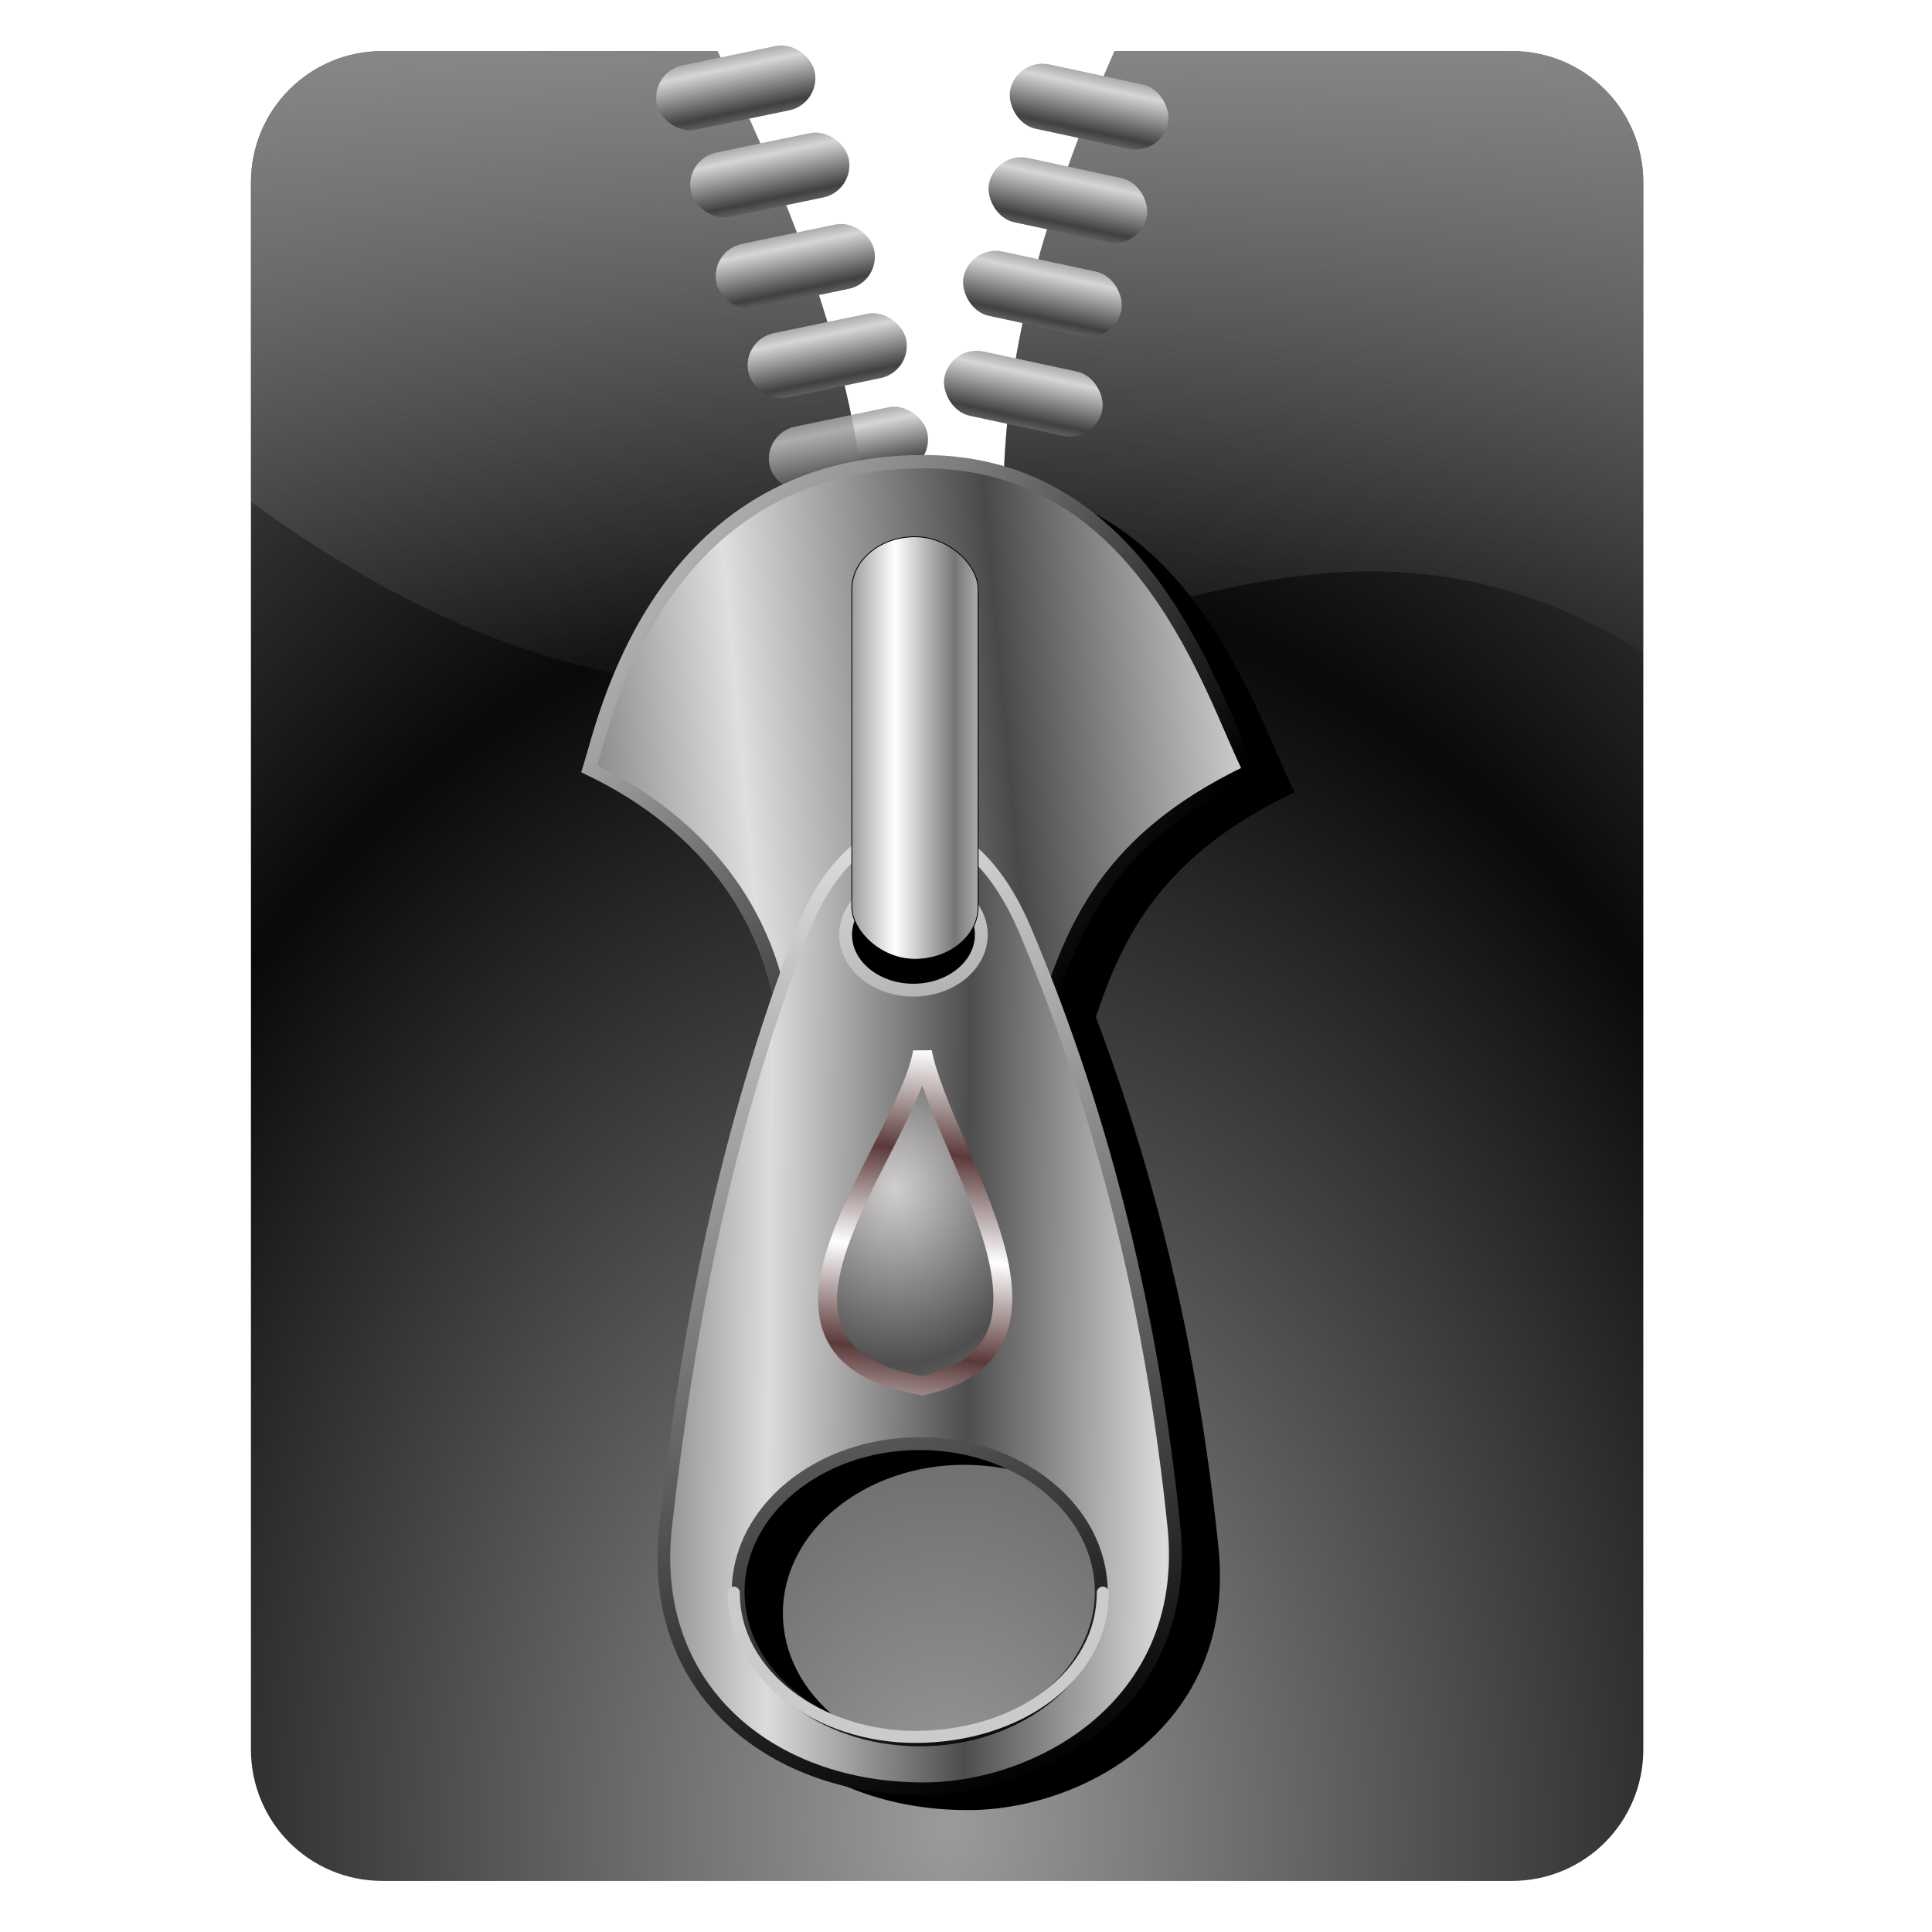 <?xml version="1.0" encoding="UTF-8" standalone="no"?>
<!-- Created with Inkscape (http://www.inkscape.org/) -->

<svg
   xmlns:dc="http://purl.org/dc/elements/1.1/"
   xmlns:cc="http://creativecommons.org/ns#"
   xmlns:rdf="http://www.w3.org/1999/02/22-rdf-syntax-ns#"
   xmlns:svg="http://www.w3.org/2000/svg"
   xmlns="http://www.w3.org/2000/svg"
   xmlns:xlink="http://www.w3.org/1999/xlink"
   xmlns:sodipodi="http://sodipodi.sourceforge.net/DTD/sodipodi-0.dtd"
   xmlns:inkscape="http://www.inkscape.org/namespaces/inkscape"
   width="256"
   height="256"
   id="svg2"
   sodipodi:version="0.32"
   inkscape:version="0.48.0 r9654"
   version="1.0"
   sodipodi:docname="utilities-file-archiver.svg"
   inkscape:output_extension="org.inkscape.output.svg.inkscape">
  <sodipodi:namedview
     id="base"
     pagecolor="#ffffff"
     bordercolor="#666666"
     borderopacity="1.0"
     inkscape:pageopacity="0.0"
     inkscape:pageshadow="2"
     inkscape:zoom="3.5507812"
     inkscape:cx="128"
     inkscape:cy="128"
     inkscape:document-units="px"
     inkscape:current-layer="layer1"
     width="256px"
     height="256px"
     inkscape:window-width="1920"
     inkscape:window-height="1056"
     inkscape:window-x="-4"
     inkscape:window-y="1"
     showgrid="false"
     inkscape:window-maximized="1" />
  <defs
     id="defs4">
    <linearGradient
       id="linearGradient4350-3">
      <stop
         style="stop-color:#8a8a8a;stop-opacity:1"
         offset="0"
         id="stop4420" />
      <stop
         style="stop-color:#666666;stop-opacity:0"
         offset="1"
         id="stop4422" />
    </linearGradient>
    <linearGradient
       inkscape:collect="always"
       id="linearGradient4369">
      <stop
         style="stop-color:#404040;stop-opacity:1;"
         offset="0"
         id="stop4371" />
      <stop
         style="stop-color:#d6d6d6;stop-opacity:1"
         offset="1"
         id="stop4373" />
    </linearGradient>
    <linearGradient
       inkscape:collect="always"
       id="linearGradient4355">
      <stop
         style="stop-color:black;stop-opacity:1;"
         offset="0"
         id="stop4357" />
      <stop
         style="stop-color:#dedede;stop-opacity:1"
         offset="1"
         id="stop4359" />
    </linearGradient>
    <linearGradient
       inkscape:collect="always"
       id="linearGradient4348">
      <stop
         style="stop-color:#d1cece;stop-opacity:1;"
         offset="0"
         id="stop4350" />
      <stop
         style="stop-color:#4e4e4e;stop-opacity:1"
         offset="1"
         id="stop4353" />
    </linearGradient>
    <linearGradient
       inkscape:collect="always"
       id="linearGradient4342">
      <stop
         style="stop-color:#dcdcdc;stop-opacity:1"
         offset="0"
         id="stop4344" />
      <stop
         style="stop-color:#4d4d4d;stop-opacity:1"
         offset="1"
         id="stop4346" />
    </linearGradient>
    <linearGradient
       inkscape:collect="always"
       id="linearGradient4336">
      <stop
         style="stop-color:#dfdfdf;stop-opacity:1"
         offset="0"
         id="stop4338" />
      <stop
         style="stop-color:#494949;stop-opacity:1"
         offset="1"
         id="stop4340" />
    </linearGradient>
    <linearGradient
       id="linearGradient4350">
      <stop
         id="stop4352"
         offset="0"
         style="stop-color:#9b9b9b;stop-opacity:1" />
      <stop
         id="stop4354"
         offset="1"
         style="stop-color:#090909;stop-opacity:1" />
    </linearGradient>
    <linearGradient
       id="linearGradient3387">
      <stop
         style="stop-color:#000000;stop-opacity:0;"
         offset="0"
         id="stop3389" />
      <stop
         style="stop-color:#ffffff;stop-opacity:1;"
         offset="1"
         id="stop3391" />
    </linearGradient>
    <linearGradient
       id="linearGradient3369">
      <stop
         style="stop-color:#cccccc;stop-opacity:1;"
         offset="0"
         id="stop3371" />
      <stop
         style="stop-color:#000000;stop-opacity:1;"
         offset="1"
         id="stop3373" />
    </linearGradient>
    <linearGradient
       id="linearGradient3578">
      <stop
         style="stop-color:#000000;stop-opacity:1;"
         offset="0"
         id="stop3580" />
      <stop
         style="stop-color:#fffcfc;stop-opacity:1;"
         offset="1"
         id="stop3582" />
    </linearGradient>
    <inkscape:perspective
       id="perspective2503"
       inkscape:persp3d-origin="128 : 85.333333 : 1"
       inkscape:vp_z="256 : 128 : 1"
       inkscape:vp_y="0 : 1000 : 0"
       inkscape:vp_x="0 : 128 : 1"
       sodipodi:type="inkscape:persp3d" />
    <linearGradient
       inkscape:collect="always"
       xlink:href="#linearGradient3578"
       id="linearGradient3584"
       x1="13.515"
       y1="-7.475"
       x2="16.093"
       y2="-7.475"
       gradientUnits="userSpaceOnUse"
       spreadMethod="reflect" />
    <linearGradient
       inkscape:collect="always"
       xlink:href="#linearGradient3369"
       id="linearGradient3375"
       x1="155.814"
       y1="113.364"
       x2="215.891"
       y2="50.574"
       gradientUnits="userSpaceOnUse"
       spreadMethod="reflect" />
    <linearGradient
       inkscape:collect="always"
       xlink:href="#linearGradient3387"
       id="linearGradient3393"
       x1="-81.182"
       y1="145.672"
       x2="-79.283"
       y2="78.618"
       gradientUnits="userSpaceOnUse" />
    <linearGradient
       inkscape:collect="always"
       xlink:href="#linearGradient3387"
       id="linearGradient3397"
       gradientUnits="userSpaceOnUse"
       x1="-81.182"
       y1="145.672"
       x2="-79.283"
       y2="78.618" />
    <linearGradient
       inkscape:collect="always"
       xlink:href="#linearGradient3369"
       id="linearGradient3403"
       gradientUnits="userSpaceOnUse"
       spreadMethod="reflect"
       x1="155.814"
       y1="113.364"
       x2="215.891"
       y2="50.574"
       gradientTransform="matrix(0.458,0,0,0.458,12.358,81.059)" />
    <linearGradient
       inkscape:collect="always"
       xlink:href="#linearGradient3578"
       id="linearGradient3290"
       gradientUnits="userSpaceOnUse"
       spreadMethod="reflect"
       x1="13.515"
       y1="-7.475"
       x2="16.093"
       y2="-7.475" />
    <radialGradient
       inkscape:collect="always"
       xlink:href="#linearGradient4350"
       id="radialGradient2478"
       gradientUnits="userSpaceOnUse"
       gradientTransform="matrix(1.358,-0.019,0.025,1.778,-50.253,-137.956)"
       cx="125.499"
       cy="215.065"
       fx="125.499"
       fy="215.065"
       r="93.098"
       spreadMethod="reflect" />
    <linearGradient
       id="linearGradient2828"
       inkscape:collect="always">
      <stop
         id="stop2830"
         offset="0"
         style="stop-color:black;stop-opacity:1" />
      <stop
         id="stop2832"
         offset="1"
         style="stop-color:#d9dae5;stop-opacity:1" />
    </linearGradient>
    <linearGradient
       inkscape:collect="always"
       id="linearGradient2818">
      <stop
         style="stop-color:white;stop-opacity:1"
         offset="0"
         id="stop2820" />
      <stop
         style="stop-color:black;stop-opacity:0;"
         offset="1"
         id="stop2822" />
    </linearGradient>
    <linearGradient
       inkscape:collect="always"
       id="linearGradient2805">
      <stop
         style="stop-color:black;stop-opacity:1"
         offset="0"
         id="stop2807" />
      <stop
         style="stop-color:#c0c1c6;stop-opacity:1"
         offset="1"
         id="stop2809" />
    </linearGradient>
    <linearGradient
       id="linearGradient2793"
       inkscape:collect="always">
      <stop
         id="stop2795"
         offset="0"
         style="stop-color:#003dff;stop-opacity:0" />
      <stop
         id="stop2797"
         offset="1"
         style="stop-color:white;stop-opacity:1" />
    </linearGradient>
    <linearGradient
       inkscape:collect="always"
       id="linearGradient2780">
      <stop
         style="stop-color:#003dff;stop-opacity:1"
         offset="0"
         id="stop2782" />
      <stop
         style="stop-color:#19254c;stop-opacity:1"
         offset="1"
         id="stop2784" />
    </linearGradient>
    <linearGradient
       inkscape:collect="always"
       id="linearGradient2770">
      <stop
         style="stop-color:black;stop-opacity:1;"
         offset="0"
         id="stop2218" />
      <stop
         style="stop-color:#c1bebe;stop-opacity:1"
         offset="1"
         id="stop2220" />
    </linearGradient>
    <linearGradient
       inkscape:collect="always"
       id="linearGradient2762">
      <stop
         style="stop-color:#2c3c52;stop-opacity:1"
         offset="0"
         id="stop2223" />
      <stop
         style="stop-color:#dfe4f4;stop-opacity:1"
         offset="1"
         id="stop2766" />
    </linearGradient>
    <linearGradient
       inkscape:collect="always"
       xlink:href="#linearGradient2762"
       id="linearGradient2768"
       x1="501.397"
       y1="261.003"
       x2="277.037"
       y2="6.405"
       gradientUnits="userSpaceOnUse" />
    <linearGradient
       inkscape:collect="always"
       xlink:href="#linearGradient2770"
       id="linearGradient2227"
       x1="416.771"
       y1="270.426"
       x2="368.889"
       y2="4.71"
       gradientUnits="userSpaceOnUse" />
    <radialGradient
       inkscape:collect="always"
       xlink:href="#linearGradient2780"
       id="radialGradient2786"
       cx="396.425"
       cy="160.074"
       fx="396.425"
       fy="160.074"
       r="88.609"
       gradientTransform="matrix(1.42,-1.174761e-2,6.273547e-3,0.758,-166.297,20.285)"
       gradientUnits="userSpaceOnUse" />
    <linearGradient
       inkscape:collect="always"
       xlink:href="#linearGradient2793"
       id="linearGradient2791"
       x1="393.016"
       y1="85.341"
       x2="393.016"
       y2="19.746"
       gradientUnits="userSpaceOnUse" />
    <radialGradient
       inkscape:collect="always"
       xlink:href="#linearGradient2780"
       id="radialGradient2801"
       gradientUnits="userSpaceOnUse"
       gradientTransform="matrix(0.953,-7.470188e-3,4.207906e-3,0.482,44.915,168.695)"
       cx="396.425"
       cy="160.074"
       fx="396.425"
       fy="160.074"
       r="88.609" />
    <linearGradient
       inkscape:collect="always"
       xlink:href="#linearGradient2805"
       id="linearGradient2811"
       x1="183.444"
       y1="250.441"
       x2="86.719"
       y2="173.728"
       gradientUnits="userSpaceOnUse"
       gradientTransform="matrix(0.847,0,0,0.919,305.979,23.46)" />
    <linearGradient
       inkscape:collect="always"
       xlink:href="#linearGradient2805"
       id="linearGradient2815"
       gradientUnits="userSpaceOnUse"
       gradientTransform="matrix(0.224,0,0,0.669,363.315,76.343)"
       x1="183.444"
       y1="250.441"
       x2="86.719"
       y2="173.728" />
    <linearGradient
       inkscape:collect="always"
       xlink:href="#linearGradient2818"
       id="linearGradient2824"
       x1="412.486"
       y1="179.298"
       x2="436.362"
       y2="252.676"
       gradientUnits="userSpaceOnUse" />
    <linearGradient
       inkscape:collect="always"
       xlink:href="#linearGradient2828"
       id="linearGradient2826"
       gradientUnits="userSpaceOnUse"
       gradientTransform="matrix(0.847,0,0,0.919,305.979,23.46)"
       x1="183.444"
       y1="250.441"
       x2="90.657"
       y2="167.681" />
    <linearGradient
       inkscape:collect="always"
       xlink:href="#linearGradient2762"
       id="linearGradient2844"
       gradientUnits="userSpaceOnUse"
       x1="501.397"
       y1="261.003"
       x2="277.037"
       y2="6.405" />
    <linearGradient
       inkscape:collect="always"
       xlink:href="#linearGradient2770"
       id="linearGradient2846"
       gradientUnits="userSpaceOnUse"
       x1="416.771"
       y1="270.426"
       x2="368.889"
       y2="4.71" />
    <radialGradient
       inkscape:collect="always"
       xlink:href="#linearGradient2780"
       id="radialGradient2848"
       gradientUnits="userSpaceOnUse"
       gradientTransform="matrix(1.42,-1.174761e-2,6.273547e-3,0.758,-166.297,20.285)"
       cx="396.425"
       cy="160.074"
       fx="396.425"
       fy="160.074"
       r="88.609" />
    <linearGradient
       inkscape:collect="always"
       xlink:href="#linearGradient2793"
       id="linearGradient2850"
       gradientUnits="userSpaceOnUse"
       x1="393.016"
       y1="85.341"
       x2="393.016"
       y2="19.746" />
    <radialGradient
       inkscape:collect="always"
       xlink:href="#linearGradient2780"
       id="radialGradient2852"
       gradientUnits="userSpaceOnUse"
       gradientTransform="matrix(0.953,-7.470188e-3,4.207906e-3,0.482,44.915,168.695)"
       cx="396.425"
       cy="160.074"
       fx="396.425"
       fy="160.074"
       r="88.609" />
    <linearGradient
       inkscape:collect="always"
       xlink:href="#linearGradient2828"
       id="linearGradient2854"
       gradientUnits="userSpaceOnUse"
       gradientTransform="matrix(0.847,0,0,0.919,305.979,23.46)"
       x1="183.444"
       y1="250.441"
       x2="90.657"
       y2="167.681" />
    <linearGradient
       inkscape:collect="always"
       xlink:href="#linearGradient2818"
       id="linearGradient2856"
       gradientUnits="userSpaceOnUse"
       x1="412.486"
       y1="179.298"
       x2="436.362"
       y2="252.676" />
    <linearGradient
       y2="188.9"
       x2="200.742"
       y1="188.9"
       x1="138.728"
       gradientUnits="userSpaceOnUse"
       id="linearGradient2874"
       xlink:href="#linearGradient2847"
       inkscape:collect="always" />
    <linearGradient
       y2="168.867"
       x2="143.352"
       y1="167.243"
       x1="189.914"
       gradientUnits="userSpaceOnUse"
       id="linearGradient2872"
       xlink:href="#linearGradient2839"
       inkscape:collect="always" />
    <linearGradient
       y2="93.37"
       x2="166.292"
       y1="93.37"
       x1="153.66"
       spreadMethod="reflect"
       gradientUnits="userSpaceOnUse"
       id="linearGradient2870"
       xlink:href="#linearGradient2786"
       inkscape:collect="always" />
    <linearGradient
       y2="168.336"
       x2="102.47"
       y1="157.005"
       x1="-13.211"
       gradientTransform="translate(111.983,33.995)"
       gradientUnits="userSpaceOnUse"
       id="linearGradient2868"
       xlink:href="#linearGradient2796"
       inkscape:collect="always" />
    <linearGradient
       y2="199.665"
       x2="57.143"
       y1="204.331"
       x1="-8.545"
       spreadMethod="reflect"
       gradientTransform="translate(111.983,33.995)"
       gradientUnits="userSpaceOnUse"
       id="linearGradient2866"
       xlink:href="#linearGradient2786"
       inkscape:collect="always" />
    <linearGradient
       y2="30.924"
       x2="106.671"
       y1="121.749"
       x1="229.521"
       gradientTransform="matrix(1.001,0,0,0.89,0.456,11.535)"
       gradientUnits="userSpaceOnUse"
       id="linearGradient2864"
       xlink:href="#linearGradient2776"
       inkscape:collect="always" />
    <linearGradient
       y2="55.932"
       x2="174.53"
       y1="59.707"
       x1="88.153"
       spreadMethod="reflect"
       gradientTransform="matrix(1.001,0,0,0.89,0.456,11.535)"
       gradientUnits="userSpaceOnUse"
       id="linearGradient2862"
       xlink:href="#linearGradient2786"
       inkscape:collect="always" />
    <linearGradient
       gradientUnits="userSpaceOnUse"
       y2="188.9"
       x2="200.742"
       y1="188.9"
       x1="138.728"
       id="linearGradient2853"
       xlink:href="#linearGradient2847"
       inkscape:collect="always" />
    <linearGradient
       gradientUnits="userSpaceOnUse"
       y2="168.867"
       x2="143.352"
       y1="167.243"
       x1="189.914"
       id="linearGradient2845"
       xlink:href="#linearGradient2839"
       inkscape:collect="always" />
    <linearGradient
       y2="93.37"
       x2="166.292"
       y1="93.37"
       x1="153.66"
       spreadMethod="reflect"
       gradientUnits="userSpaceOnUse"
       id="linearGradient2835"
       xlink:href="#linearGradient2786"
       inkscape:collect="always" />
    <linearGradient
       y2="168.336"
       x2="102.47"
       y1="157.005"
       x1="-13.211"
       gradientTransform="translate(111.983,33.995)"
       gradientUnits="userSpaceOnUse"
       id="linearGradient2833"
       xlink:href="#linearGradient2796"
       inkscape:collect="always" />
    <linearGradient
       y2="199.665"
       x2="57.143"
       y1="204.331"
       x1="-8.545"
       spreadMethod="reflect"
       gradientTransform="translate(111.983,33.995)"
       gradientUnits="userSpaceOnUse"
       id="linearGradient2831"
       xlink:href="#linearGradient2786"
       inkscape:collect="always" />
    <linearGradient
       y2="30.924"
       x2="106.671"
       y1="121.749"
       x1="229.521"
       gradientTransform="matrix(1.001,0,0,0.89,0.456,11.535)"
       gradientUnits="userSpaceOnUse"
       id="linearGradient2829"
       xlink:href="#linearGradient2776"
       inkscape:collect="always" />
    <linearGradient
       y2="55.932"
       x2="174.53"
       y1="59.707"
       x1="88.153"
       spreadMethod="reflect"
       gradientTransform="matrix(1.001,0,0,0.89,0.456,11.535)"
       gradientUnits="userSpaceOnUse"
       id="linearGradient2827"
       xlink:href="#linearGradient2786"
       inkscape:collect="always" />
    <linearGradient
       id="linearGradient2760">
      <stop
         id="stop2762"
         offset="0"
         style="stop-color:#dfd4d4;stop-opacity:1" />
      <stop
         style="stop-color:#6f6a6a;stop-opacity:1;"
         offset="0"
         id="stop2768" />
      <stop
         id="stop2770"
         offset="0.75"
         style="stop-color:#3a2a2a;stop-opacity:1;" />
      <stop
         style="stop-color:#8a7575;stop-opacity:1;"
         offset="0.875"
         id="stop2772" />
      <stop
         id="stop2774"
         offset="0.938"
         style="stop-color:#c0b0b0;stop-opacity:1;" />
      <stop
         id="stop2764"
         offset="1"
         style="stop-color:#bfbfbf;stop-opacity:1;" />
    </linearGradient>
    <linearGradient
       id="linearGradient2776"
       inkscape:collect="always">
      <stop
         id="stop2778"
         offset="0"
         style="stop-color:#b5b5b5;stop-opacity:1" />
      <stop
         id="stop2780"
         offset="1"
         style="stop-color:black;stop-opacity:1" />
    </linearGradient>
    <linearGradient
       id="linearGradient2786"
       inkscape:collect="always">
      <stop
         id="stop2788"
         offset="0"
         style="stop-color:white;stop-opacity:1" />
      <stop
         id="stop2790"
         offset="1"
         style="stop-color:#767676;stop-opacity:1" />
    </linearGradient>
    <linearGradient
       id="linearGradient2796"
       inkscape:collect="always">
      <stop
         id="stop2798"
         offset="0"
         style="stop-color:black;stop-opacity:1;" />
      <stop
         id="stop2800"
         offset="1"
         style="stop-color:#c7bbbb;stop-opacity:1" />
    </linearGradient>
    <linearGradient
       id="linearGradient2839"
       inkscape:collect="always">
      <stop
         id="stop2841"
         offset="0"
         style="stop-color:#d1cece;stop-opacity:1;" />
      <stop
         id="stop2843"
         offset="1"
         style="stop-color:#aeaeae;stop-opacity:1" />
    </linearGradient>
    <linearGradient
       id="linearGradient2847"
       inkscape:collect="always">
      <stop
         id="stop2849"
         offset="0"
         style="stop-color:#5b3939;stop-opacity:1" />
      <stop
         id="stop2851"
         offset="1"
         style="stop-color:white;stop-opacity:1" />
    </linearGradient>
    <inkscape:perspective
       id="perspective3554"
       inkscape:persp3d-origin="128 : 85.333333 : 1"
       inkscape:vp_z="256 : 128 : 1"
       inkscape:vp_y="0 : 1000 : 0"
       inkscape:vp_x="0 : 128 : 1"
       sodipodi:type="inkscape:persp3d" />
    <linearGradient
       inkscape:collect="always"
       xlink:href="#linearGradient2762"
       id="linearGradient3658"
       gradientUnits="userSpaceOnUse"
       x1="501.397"
       y1="261.003"
       x2="277.037"
       y2="6.405" />
    <linearGradient
       inkscape:collect="always"
       xlink:href="#linearGradient2770"
       id="linearGradient3660"
       gradientUnits="userSpaceOnUse"
       x1="416.771"
       y1="270.426"
       x2="368.889"
       y2="4.71" />
    <radialGradient
       inkscape:collect="always"
       xlink:href="#linearGradient2780"
       id="radialGradient3662"
       gradientUnits="userSpaceOnUse"
       gradientTransform="matrix(1.42,-1.174761e-2,6.273547e-3,0.758,-166.297,20.285)"
       cx="396.425"
       cy="160.074"
       fx="396.425"
       fy="160.074"
       r="88.609" />
    <linearGradient
       inkscape:collect="always"
       xlink:href="#linearGradient2793"
       id="linearGradient3664"
       gradientUnits="userSpaceOnUse"
       x1="393.016"
       y1="85.341"
       x2="393.016"
       y2="19.746" />
    <radialGradient
       inkscape:collect="always"
       xlink:href="#linearGradient2780"
       id="radialGradient3666"
       gradientUnits="userSpaceOnUse"
       gradientTransform="matrix(0.953,-7.470188e-3,4.207906e-3,0.482,44.915,168.695)"
       cx="396.425"
       cy="160.074"
       fx="396.425"
       fy="160.074"
       r="88.609" />
    <linearGradient
       inkscape:collect="always"
       xlink:href="#linearGradient2828"
       id="linearGradient3668"
       gradientUnits="userSpaceOnUse"
       gradientTransform="matrix(0.847,0,0,0.919,305.979,23.46)"
       x1="183.444"
       y1="250.441"
       x2="90.657"
       y2="167.681" />
    <linearGradient
       inkscape:collect="always"
       xlink:href="#linearGradient2818"
       id="linearGradient3670"
       gradientUnits="userSpaceOnUse"
       x1="412.486"
       y1="179.298"
       x2="436.362"
       y2="252.676" />
    <linearGradient
       inkscape:collect="always"
       xlink:href="#linearGradient4336"
       id="linearGradient3672"
       gradientUnits="userSpaceOnUse"
       gradientTransform="matrix(1.001,0,0,0.89,0.456,11.535)"
       spreadMethod="reflect"
       x1="118.56"
       y1="59.707"
       x2="174.53"
       y2="55.932" />
    <linearGradient
       inkscape:collect="always"
       xlink:href="#linearGradient2776"
       id="linearGradient3674"
       gradientUnits="userSpaceOnUse"
       gradientTransform="matrix(1.001,0,0,0.89,0.456,11.535)"
       x1="90.454"
       y1="61.92"
       x2="209.965"
       y2="127.144" />
    <linearGradient
       inkscape:collect="always"
       xlink:href="#linearGradient4342"
       id="linearGradient3676"
       gradientUnits="userSpaceOnUse"
       gradientTransform="translate(111.983,33.995)"
       spreadMethod="reflect"
       x1="15.186"
       y1="199.393"
       x2="57.143"
       y2="199.665" />
    <linearGradient
       inkscape:collect="always"
       xlink:href="#linearGradient4355"
       id="linearGradient3678"
       gradientUnits="userSpaceOnUse"
       gradientTransform="translate(111.983,33.995)"
       x1="103.653"
       y1="312.28"
       x2="7.545"
       y2="91.522" />
    <linearGradient
       inkscape:collect="always"
       xlink:href="#linearGradient2786"
       id="linearGradient3680"
       gradientUnits="userSpaceOnUse"
       spreadMethod="reflect"
       x1="153.66"
       y1="93.37"
       x2="166.292"
       y2="93.37" />
    <linearGradient
       inkscape:collect="always"
       xlink:href="#linearGradient4348"
       id="linearGradient3682"
       gradientUnits="userSpaceOnUse"
       x1="185.614"
       y1="165.327"
       x2="151.17"
       y2="165.035" />
    <linearGradient
       inkscape:collect="always"
       xlink:href="#linearGradient2847"
       id="linearGradient3684"
       gradientUnits="userSpaceOnUse"
       x1="192.283"
       y1="231.054"
       x2="141.714"
       y2="212.372"
       spreadMethod="reflect" />
    <linearGradient
       inkscape:collect="always"
       xlink:href="#linearGradient4369"
       id="linearGradient4375"
       x1="91.89"
       y1="34.356"
       x2="91.892"
       y2="28.509"
       gradientUnits="userSpaceOnUse"
       spreadMethod="reflect" />
    <linearGradient
       inkscape:collect="always"
       xlink:href="#linearGradient4369"
       id="linearGradient4379"
       gradientUnits="userSpaceOnUse"
       spreadMethod="reflect"
       x1="91.89"
       y1="34.356"
       x2="91.892"
       y2="28.509"
       gradientTransform="translate(2.07,12.221)" />
    <linearGradient
       inkscape:collect="always"
       xlink:href="#linearGradient4369"
       id="linearGradient4383"
       gradientUnits="userSpaceOnUse"
       gradientTransform="translate(2.922,24.765)"
       spreadMethod="reflect"
       x1="91.89"
       y1="34.356"
       x2="91.892"
       y2="28.509" />
    <linearGradient
       inkscape:collect="always"
       xlink:href="#linearGradient4369"
       id="linearGradient4387"
       gradientUnits="userSpaceOnUse"
       gradientTransform="translate(4.659,37.204)"
       spreadMethod="reflect"
       x1="91.89"
       y1="34.356"
       x2="91.892"
       y2="28.509" />
    <linearGradient
       inkscape:collect="always"
       xlink:href="#linearGradient4369"
       id="linearGradient4391"
       gradientUnits="userSpaceOnUse"
       gradientTransform="translate(4.902,49.909)"
       spreadMethod="reflect"
       x1="91.89"
       y1="34.356"
       x2="91.892"
       y2="28.509" />
    <linearGradient
       inkscape:collect="always"
       xlink:href="#linearGradient4369"
       id="linearGradient4402"
       gradientUnits="userSpaceOnUse"
       spreadMethod="reflect"
       x1="91.89"
       y1="34.356"
       x2="91.892"
       y2="28.509"
       gradientTransform="translate(50.901,-47.682)" />
    <linearGradient
       inkscape:collect="always"
       xlink:href="#linearGradient4369"
       id="linearGradient4406"
       gradientUnits="userSpaceOnUse"
       gradientTransform="translate(50.756,-34.976)"
       spreadMethod="reflect"
       x1="91.89"
       y1="34.356"
       x2="91.892"
       y2="28.509" />
    <linearGradient
       inkscape:collect="always"
       xlink:href="#linearGradient4369"
       id="linearGradient4410"
       gradientUnits="userSpaceOnUse"
       gradientTransform="translate(50.06,-22.15)"
       spreadMethod="reflect"
       x1="91.89"
       y1="34.356"
       x2="91.892"
       y2="28.509" />
    <linearGradient
       inkscape:collect="always"
       xlink:href="#linearGradient4369"
       id="linearGradient4414"
       gradientUnits="userSpaceOnUse"
       gradientTransform="translate(50.367,-8.677)"
       spreadMethod="reflect"
       x1="91.89"
       y1="34.356"
       x2="91.892"
       y2="28.509" />
    <linearGradient
       inkscape:collect="always"
       xlink:href="#linearGradient4350-3"
       id="linearGradient4424"
       x1="116.894"
       y1="2.394"
       x2="118.614"
       y2="97.303"
       gradientUnits="userSpaceOnUse"
       spreadMethod="pad" />
    <linearGradient
       inkscape:collect="always"
       xlink:href="#linearGradient4336"
       id="linearGradient4233"
       gradientUnits="userSpaceOnUse"
       gradientTransform="matrix(1.001,0,0,0.89,0.456,11.535)"
       spreadMethod="reflect"
       x1="118.56"
       y1="59.707"
       x2="174.53"
       y2="55.932" />
    <linearGradient
       inkscape:collect="always"
       xlink:href="#linearGradient2776"
       id="linearGradient4235"
       gradientUnits="userSpaceOnUse"
       gradientTransform="matrix(1.001,0,0,0.89,0.456,11.535)"
       x1="90.454"
       y1="61.92"
       x2="209.965"
       y2="127.144" />
    <linearGradient
       inkscape:collect="always"
       xlink:href="#linearGradient4342"
       id="linearGradient4237"
       gradientUnits="userSpaceOnUse"
       gradientTransform="translate(111.983,33.995)"
       spreadMethod="reflect"
       x1="15.186"
       y1="199.393"
       x2="57.143"
       y2="199.665" />
    <linearGradient
       inkscape:collect="always"
       xlink:href="#linearGradient4355"
       id="linearGradient4239"
       gradientUnits="userSpaceOnUse"
       gradientTransform="translate(111.983,33.995)"
       x1="103.653"
       y1="312.28"
       x2="7.545"
       y2="91.522" />
    <linearGradient
       inkscape:collect="always"
       xlink:href="#linearGradient2786"
       id="linearGradient4241"
       gradientUnits="userSpaceOnUse"
       spreadMethod="reflect"
       x1="153.66"
       y1="93.37"
       x2="166.292"
       y2="93.37" />
    <linearGradient
       inkscape:collect="always"
       xlink:href="#linearGradient4348"
       id="linearGradient4243"
       gradientUnits="userSpaceOnUse"
       x1="185.614"
       y1="165.327"
       x2="151.17"
       y2="165.035" />
    <linearGradient
       inkscape:collect="always"
       xlink:href="#linearGradient2847"
       id="linearGradient4245"
       gradientUnits="userSpaceOnUse"
       spreadMethod="reflect"
       x1="192.283"
       y1="231.054"
       x2="141.714"
       y2="212.372" />
    <linearGradient
       inkscape:collect="always"
       xlink:href="#linearGradient4348"
       id="linearGradient4248"
       gradientUnits="userSpaceOnUse"
       x1="185.614"
       y1="165.327"
       x2="151.17"
       y2="165.035"
       gradientTransform="matrix(0.719,0,0,0.587,-168.442,54.758)" />
    <linearGradient
       inkscape:collect="always"
       xlink:href="#linearGradient2847"
       id="linearGradient4250"
       gradientUnits="userSpaceOnUse"
       spreadMethod="reflect"
       x1="192.283"
       y1="231.054"
       x2="141.714"
       y2="212.372"
       gradientTransform="matrix(0.719,0,0,0.587,-168.442,54.758)" />
    <linearGradient
       inkscape:collect="always"
       xlink:href="#linearGradient4336"
       id="linearGradient4256"
       gradientUnits="userSpaceOnUse"
       gradientTransform="matrix(1.001,0,0,0.89,0.456,11.535)"
       spreadMethod="reflect"
       x1="118.56"
       y1="59.707"
       x2="174.53"
       y2="55.932" />
    <linearGradient
       inkscape:collect="always"
       xlink:href="#linearGradient2776"
       id="linearGradient4258"
       gradientUnits="userSpaceOnUse"
       gradientTransform="matrix(1.001,0,0,0.89,0.456,11.535)"
       x1="90.454"
       y1="61.92"
       x2="209.965"
       y2="127.144" />
    <linearGradient
       inkscape:collect="always"
       xlink:href="#linearGradient4342"
       id="linearGradient4260"
       gradientUnits="userSpaceOnUse"
       gradientTransform="translate(111.983,33.995)"
       spreadMethod="reflect"
       x1="15.186"
       y1="199.393"
       x2="57.143"
       y2="199.665" />
    <linearGradient
       inkscape:collect="always"
       xlink:href="#linearGradient4355"
       id="linearGradient4262"
       gradientUnits="userSpaceOnUse"
       gradientTransform="translate(111.983,33.995)"
       x1="103.653"
       y1="312.28"
       x2="7.545"
       y2="91.522" />
    <linearGradient
       inkscape:collect="always"
       xlink:href="#linearGradient2786"
       id="linearGradient4264"
       gradientUnits="userSpaceOnUse"
       spreadMethod="reflect"
       x1="153.66"
       y1="93.37"
       x2="166.292"
       y2="93.37" />
    <linearGradient
       inkscape:collect="always"
       xlink:href="#linearGradient2786"
       id="linearGradient4267"
       gradientUnits="userSpaceOnUse"
       spreadMethod="reflect"
       x1="153.66"
       y1="93.37"
       x2="166.292"
       y2="93.37"
       gradientTransform="matrix(0.628,0,0,0.512,-147.164,52.982)" />
    <linearGradient
       inkscape:collect="always"
       xlink:href="#linearGradient4342"
       id="linearGradient4270"
       gradientUnits="userSpaceOnUse"
       gradientTransform="matrix(0.628,0,0,0.512,-76.884,70.393)"
       spreadMethod="reflect"
       x1="15.186"
       y1="199.393"
       x2="57.143"
       y2="199.665" />
    <linearGradient
       inkscape:collect="always"
       xlink:href="#linearGradient4355"
       id="linearGradient4272"
       gradientUnits="userSpaceOnUse"
       gradientTransform="matrix(0.628,0,0,0.512,-76.884,70.393)"
       x1="103.653"
       y1="312.28"
       x2="7.545"
       y2="91.522" />
    <linearGradient
       inkscape:collect="always"
       xlink:href="#linearGradient4336"
       id="linearGradient4275"
       gradientUnits="userSpaceOnUse"
       gradientTransform="matrix(0.628,0,0,0.456,-146.878,58.89)"
       spreadMethod="reflect"
       x1="118.56"
       y1="59.707"
       x2="174.53"
       y2="55.932" />
    <linearGradient
       inkscape:collect="always"
       xlink:href="#linearGradient2776"
       id="linearGradient4277"
       gradientUnits="userSpaceOnUse"
       gradientTransform="matrix(0.628,0,0,0.456,-146.878,58.89)"
       x1="90.454"
       y1="61.92"
       x2="209.965"
       y2="127.144" />
    <filter
       inkscape:collect="always"
       id="filter4284">
      <feGaussianBlur
         inkscape:collect="always"
         stdDeviation="1.317"
         id="feGaussianBlur4286" />
    </filter>
    <linearGradient
       inkscape:collect="always"
       xlink:href="#linearGradient4348"
       id="linearGradient4289"
       gradientUnits="userSpaceOnUse"
       x1="185.614"
       y1="165.327"
       x2="151.17"
       y2="165.035"
       gradientTransform="matrix(0.719,0,0,0.587,-149.291,55.039)" />
    <linearGradient
       inkscape:collect="always"
       xlink:href="#linearGradient2847"
       id="linearGradient4291"
       gradientUnits="userSpaceOnUse"
       spreadMethod="reflect"
       x1="192.283"
       y1="231.054"
       x2="141.714"
       y2="212.372"
       gradientTransform="matrix(0.719,0,0,0.587,-149.291,55.039)" />
    <linearGradient
       inkscape:collect="always"
       xlink:href="#linearGradient2847"
       id="linearGradient4305"
       x1="117.172"
       y1="176.724"
       x2="118.915"
       y2="163.487"
       gradientUnits="userSpaceOnUse"
       spreadMethod="reflect"
       gradientTransform="translate(1.127,2.253)" />
    <radialGradient
       inkscape:collect="always"
       xlink:href="#linearGradient4348"
       id="radialGradient4315"
       cx="117.232"
       cy="156.755"
       fx="117.232"
       fy="156.755"
       r="14.858"
       gradientTransform="matrix(1.322,0,0,1.572,-36.375,-88.881)"
       gradientUnits="userSpaceOnUse"
       spreadMethod="reflect" />
    <linearGradient
       inkscape:collect="always"
       xlink:href="#linearGradient4336"
       id="linearGradient4319"
       gradientUnits="userSpaceOnUse"
       gradientTransform="matrix(1.001,0,0,0.89,0.456,11.535)"
       spreadMethod="reflect"
       x1="118.56"
       y1="59.707"
       x2="174.53"
       y2="55.932" />
    <linearGradient
       inkscape:collect="always"
       xlink:href="#linearGradient2776"
       id="linearGradient4321"
       gradientUnits="userSpaceOnUse"
       gradientTransform="matrix(1.001,0,0,0.89,0.456,11.535)"
       x1="90.454"
       y1="61.92"
       x2="209.965"
       y2="127.144" />
    <linearGradient
       inkscape:collect="always"
       xlink:href="#linearGradient4342"
       id="linearGradient4323"
       gradientUnits="userSpaceOnUse"
       gradientTransform="translate(111.983,33.995)"
       spreadMethod="reflect"
       x1="15.186"
       y1="199.393"
       x2="57.143"
       y2="199.665" />
    <linearGradient
       inkscape:collect="always"
       xlink:href="#linearGradient4355"
       id="linearGradient4325"
       gradientUnits="userSpaceOnUse"
       gradientTransform="translate(111.983,33.995)"
       x1="103.653"
       y1="312.28"
       x2="7.545"
       y2="91.522" />
    <linearGradient
       inkscape:collect="always"
       xlink:href="#linearGradient2786"
       id="linearGradient4327"
       gradientUnits="userSpaceOnUse"
       spreadMethod="reflect"
       x1="153.66"
       y1="93.37"
       x2="166.292"
       y2="93.37" />
    <linearGradient
       inkscape:collect="always"
       xlink:href="#linearGradient2786"
       id="linearGradient4330"
       gradientUnits="userSpaceOnUse"
       spreadMethod="reflect"
       x1="153.66"
       y1="93.37"
       x2="166.292"
       y2="93.37"
       gradientTransform="matrix(0.628,0,0,0.512,22.094,51.293)" />
    <linearGradient
       inkscape:collect="always"
       xlink:href="#linearGradient4342"
       id="linearGradient4333"
       gradientUnits="userSpaceOnUse"
       gradientTransform="matrix(0.628,0,0,0.512,92.374,68.703)"
       spreadMethod="reflect"
       x1="15.186"
       y1="199.393"
       x2="57.143"
       y2="199.665" />
    <linearGradient
       inkscape:collect="always"
       xlink:href="#linearGradient4355"
       id="linearGradient4335"
       gradientUnits="userSpaceOnUse"
       gradientTransform="matrix(0.628,0,0,0.512,92.374,68.703)"
       x1="103.653"
       y1="312.28"
       x2="7.545"
       y2="91.522" />
    <linearGradient
       inkscape:collect="always"
       xlink:href="#linearGradient4336"
       id="linearGradient4338"
       gradientUnits="userSpaceOnUse"
       gradientTransform="matrix(0.628,0,0,0.456,22.38,57.2)"
       spreadMethod="reflect"
       x1="118.56"
       y1="59.707"
       x2="174.53"
       y2="55.932" />
    <linearGradient
       inkscape:collect="always"
       xlink:href="#linearGradient2776"
       id="linearGradient4340"
       gradientUnits="userSpaceOnUse"
       gradientTransform="matrix(0.628,0,0,0.456,22.38,57.2)"
       x1="90.454"
       y1="61.92"
       x2="209.965"
       y2="127.144" />
  </defs>
  <g
     id="layer1"
     inkscape:groupmode="layer"
     inkscape:label="1. réteg">
    <path
       inkscape:connector-curvature="0"
       style="fill:url(#radialGradient2478);fill-opacity:1;stroke:none;stroke-width:1.7;stroke-linecap:round;stroke-linejoin:round;stroke-miterlimit:4;stroke-opacity:1"
       d="m 50.677,6.768 44.387,0 C 129.485,77.499 105.742,81.9 123.732,157.866 148.628,82.545 116.41,77.615 147.692,6.768 l 52.628,0 c 9.654,0 17.427,7.772 17.427,17.426 l 0,207.611 c 0,9.654 -7.772,17.427 -17.427,17.427 l -149.644,0 c -9.654,0 -17.426,-7.772 -17.426,-17.427 l 0,-207.611 c 0,-9.654 7.772,-17.426 17.426,-17.426 z"
       id="rect3239"
       sodipodi:nodetypes="cccccccccccc" />
    <rect
       style="opacity:1;fill:url(#linearGradient4391);fill-opacity:1;stroke:none;stroke-width:1.6;stroke-linecap:round;stroke-linejoin:round;stroke-miterlimit:4;stroke-dasharray:none;stroke-dashoffset:0;stroke-opacity:1"
       id="rect4389"
       width="21.357"
       height="8.711"
       x="87.34"
       y="76.757"
       ry="4.356"
       transform="matrix(0.979,-0.203,0.203,0.979,0,0)" />
    <path
       sodipodi:nodetypes="cccccccccc"
       id="path4416"
       d="m 50.677,6.768 44.387,0 C 129.485,77.499 105.742,81.9 123.732,157.866 148.628,82.545 116.41,77.615 147.692,6.768 l 52.628,0 c 9.654,0 17.427,7.772 17.427,17.426 l 0,62.291 C 156.607,48.376 118.387,128.546 33.251,66.49 l 0,-42.296 c 0,-9.654 7.772,-17.426 17.426,-17.426 z"
       style="fill:url(#linearGradient4424);fill-opacity:1;stroke:none;stroke-width:1.7;stroke-linecap:round;stroke-linejoin:round;stroke-miterlimit:4;stroke-opacity:1"
       inkscape:connector-curvature="0" />
    <path
       style="fill:#000000;fill-opacity:1;fill-rule:evenodd;stroke:none;filter:url(#filter4284)"
       d="m 127.985,64.002 c -35.155,0.252 -42.091,34.825 -43.969,40.687 13.899,6.696 22.361,17.22 25.125,29.938 0.002,0.01 -0.002,0.021 0,0.031 -8.1,23.529 -12.398,46.83 -15.031,70.375 -2.414,21.582 13.858,34.719 33.875,34.812 15.276,0.162 35.92,-10.998 33.469,-34.812 -2.483,-24.121 -7.612,-47.52 -16.25,-70.281 3.647,-10.919 8.934,-21.523 26.344,-29.781 -5.043,-9.799 -13.871,-41.182 -43.562,-40.969 z m -0.188,130.094 c 13.278,0 24.031,8.821 24.031,19.656 0,10.836 -10.753,19.625 -24.031,19.625 -13.278,0 -24.062,-8.789 -24.062,-19.625 0,-10.836 10.785,-19.656 24.062,-19.656 z"
       id="path4225"
       inkscape:connector-curvature="0" />
    <path
       inkscape:connector-curvature="0"
       style="fill:url(#linearGradient4338);fill-opacity:1;fill-rule:evenodd;stroke:url(#linearGradient4340);stroke-width:1.766;stroke-linecap:butt;stroke-linejoin:miter;stroke-miterlimit:4;stroke-opacity:1;stroke-dasharray:none"
       d="m 78.093,101.865 c 1.877,-5.863 8.829,-40.441 43.984,-40.694 29.691,-0.213 38.522,31.198 43.565,40.997 -20.296,9.627 -24.11,22.441 -28.066,35.227 l -33.511,0 C 102.777,122.189 93.977,109.517 78.093,101.865 z"
       id="path1873"
       sodipodi:nodetypes="cscccc" />
    <path
       sodipodi:type="arc"
       style="opacity:1;fill:#000000;fill-opacity:1;stroke:none"
       id="path4317"
       sodipodi:cx="120.67767"
       sodipodi:cy="125.0429"
       sodipodi:rx="12.250825"
       sodipodi:ry="8.4488449"
       d="m 132.929,125.043 a 12.251,8.449 0 1 1 -24.502,0 12.251,8.449 0 1 1 24.502,0 z" />
    <path
       inkscape:connector-curvature="0"
       style="fill:url(#linearGradient4333);fill-opacity:1;fill-rule:evenodd;stroke:url(#linearGradient4335);stroke-width:1.701;stroke-linecap:butt;stroke-linejoin:miter;stroke-miterlimit:4;stroke-opacity:1;stroke-dasharray:none"
       d="m 120.95,109.676 c -5.752,0.062 -11.346,5.055 -14.768,14.02 -10.04,26.302 -15.048,52.264 -17.985,78.521 -2.414,21.582 13.854,34.717 33.871,34.811 15.276,0.162 35.93,-10.996 33.478,-34.811 -2.796,-27.162 -8.928,-53.428 -19.671,-78.873 -3.987,-9.443 -9.522,-13.726 -14.925,-13.668 z m 0.079,6.85 c 4.965,0 9.002,3.279 9.002,7.33 0,4.052 -4.037,7.346 -9.002,7.346 -4.965,0 -8.982,-3.295 -8.982,-7.346 0,-4.052 4.018,-7.33 8.982,-7.33 z m 0.843,74.76 c 13.278,0 24.045,8.802 24.045,19.638 0,10.836 -10.767,19.622 -24.045,19.622 -13.278,0 -24.064,-8.786 -24.064,-19.622 0,-10.836 10.786,-19.638 24.064,-19.638 z"
       id="path2794" />
    <rect
       style="fill:url(#linearGradient4330);fill-opacity:1;stroke:#000000;stroke-width:0.113;stroke-linecap:round;stroke-linejoin:round;stroke-miterlimit:4;stroke-opacity:1;stroke-dasharray:none;stroke-dashoffset:0"
       id="rect2784"
       width="16.733"
       height="55.988"
       x="112.873"
       y="71.119"
       rx="17.16"
       ry="6.94" />
    <rect
       style="opacity:1;fill:url(#linearGradient4375);fill-opacity:1;stroke:none;stroke-width:1.6;stroke-linecap:round;stroke-linejoin:round;stroke-miterlimit:4;stroke-dasharray:none;stroke-dashoffset:0;stroke-opacity:1"
       id="rect4321"
       width="21.357"
       height="8.711"
       x="82.438"
       y="26.847"
       ry="4.356"
       transform="matrix(0.979,-0.203,0.203,0.979,0,0)" />
    <path
       style="opacity:1;fill:none;fill-opacity:1;stroke:#cbcbcb;stroke-width:1.6;stroke-linecap:round;stroke-linejoin:round;stroke-miterlimit:4;stroke-dasharray:none;stroke-dashoffset:0;stroke-opacity:1"
       d="m 146.125,211.038 c 0,11.019 -11.134,19.109 -24.869,19.109 -12.611,0 -24.026,-8.09 -24.026,-19.109"
       id="path4361"
       inkscape:connector-curvature="0"
       sodipodi:nodetypes="csc" />
    <rect
       transform="matrix(0.979,-0.203,0.203,0.979,0,0)"
       ry="4.356"
       y="39.068"
       x="84.508"
       height="8.711"
       width="21.357"
       id="rect4377"
       style="opacity:1;fill:url(#linearGradient4379);fill-opacity:1;stroke:none;stroke-width:1.6;stroke-linecap:round;stroke-linejoin:round;stroke-miterlimit:4;stroke-dasharray:none;stroke-dashoffset:0;stroke-opacity:1" />
    <rect
       style="opacity:1;fill:url(#linearGradient4383);fill-opacity:1;stroke:none;stroke-width:1.6;stroke-linecap:round;stroke-linejoin:round;stroke-miterlimit:4;stroke-dasharray:none;stroke-dashoffset:0;stroke-opacity:1"
       id="rect4381"
       width="21.357"
       height="8.711"
       x="85.36"
       y="51.612"
       ry="4.356"
       transform="matrix(0.979,-0.203,0.203,0.979,0,0)" />
    <rect
       transform="matrix(0.979,-0.203,0.203,0.979,0,0)"
       ry="4.356"
       y="64.051"
       x="87.097"
       height="8.711"
       width="21.357"
       id="rect4385"
       style="opacity:1;fill:url(#linearGradient4387);fill-opacity:1;stroke:none;stroke-width:1.6;stroke-linecap:round;stroke-linejoin:round;stroke-miterlimit:4;stroke-dasharray:none;stroke-dashoffset:0;stroke-opacity:1" />
    <rect
       transform="matrix(0.978,0.21,-0.21,0.978,0,0)"
       ry="4.356"
       y="-20.835"
       x="133.339"
       height="8.711"
       width="21.357"
       id="rect4400"
       style="opacity:1;fill:url(#linearGradient4402);fill-opacity:1;stroke:none;stroke-width:1.6;stroke-linecap:round;stroke-linejoin:round;stroke-miterlimit:4;stroke-dasharray:none;stroke-dashoffset:0;stroke-opacity:1" />
    <rect
       style="opacity:1;fill:url(#linearGradient4406);fill-opacity:1;stroke:none;stroke-width:1.6;stroke-linecap:round;stroke-linejoin:round;stroke-miterlimit:4;stroke-dasharray:none;stroke-dashoffset:0;stroke-opacity:1"
       id="rect4404"
       width="21.357"
       height="8.711"
       x="133.194"
       y="-8.128"
       ry="4.356"
       transform="matrix(0.978,0.21,-0.21,0.978,0,0)" />
    <rect
       transform="matrix(0.978,0.21,-0.21,0.978,0,0)"
       ry="4.356"
       y="4.697"
       x="132.498"
       height="8.711"
       width="21.357"
       id="rect4408"
       style="opacity:1;fill:url(#linearGradient4410);fill-opacity:1;stroke:none;stroke-width:1.6;stroke-linecap:round;stroke-linejoin:round;stroke-miterlimit:4;stroke-dasharray:none;stroke-dashoffset:0;stroke-opacity:1" />
    <rect
       style="opacity:1;fill:url(#linearGradient4414);fill-opacity:1;stroke:none;stroke-width:1.6;stroke-linecap:round;stroke-linejoin:round;stroke-miterlimit:4;stroke-dasharray:none;stroke-dashoffset:0;stroke-opacity:1"
       id="rect4412"
       width="21.357"
       height="8.711"
       x="132.805"
       y="18.171"
       ry="4.356"
       transform="matrix(0.978,0.21,-0.21,0.978,0,0)" />
    <path
       style="fill:url(#radialGradient4315);fill-opacity:1;stroke:url(#linearGradient4305);stroke-width:2.5;stroke-linecap:butt;stroke-linejoin:miter;stroke-miterlimit:4;stroke-opacity:1;stroke-dasharray:none"
       d="m 122.227,139.406 c -2.379,13.086 -27.045,39.571 0,44.216 22.539,-4.931 2.729,-30.762 0,-44.216 z"
       id="path4297"
       inkscape:connector-curvature="0"
       sodipodi:nodetypes="ccc" />
  </g>
</svg>
